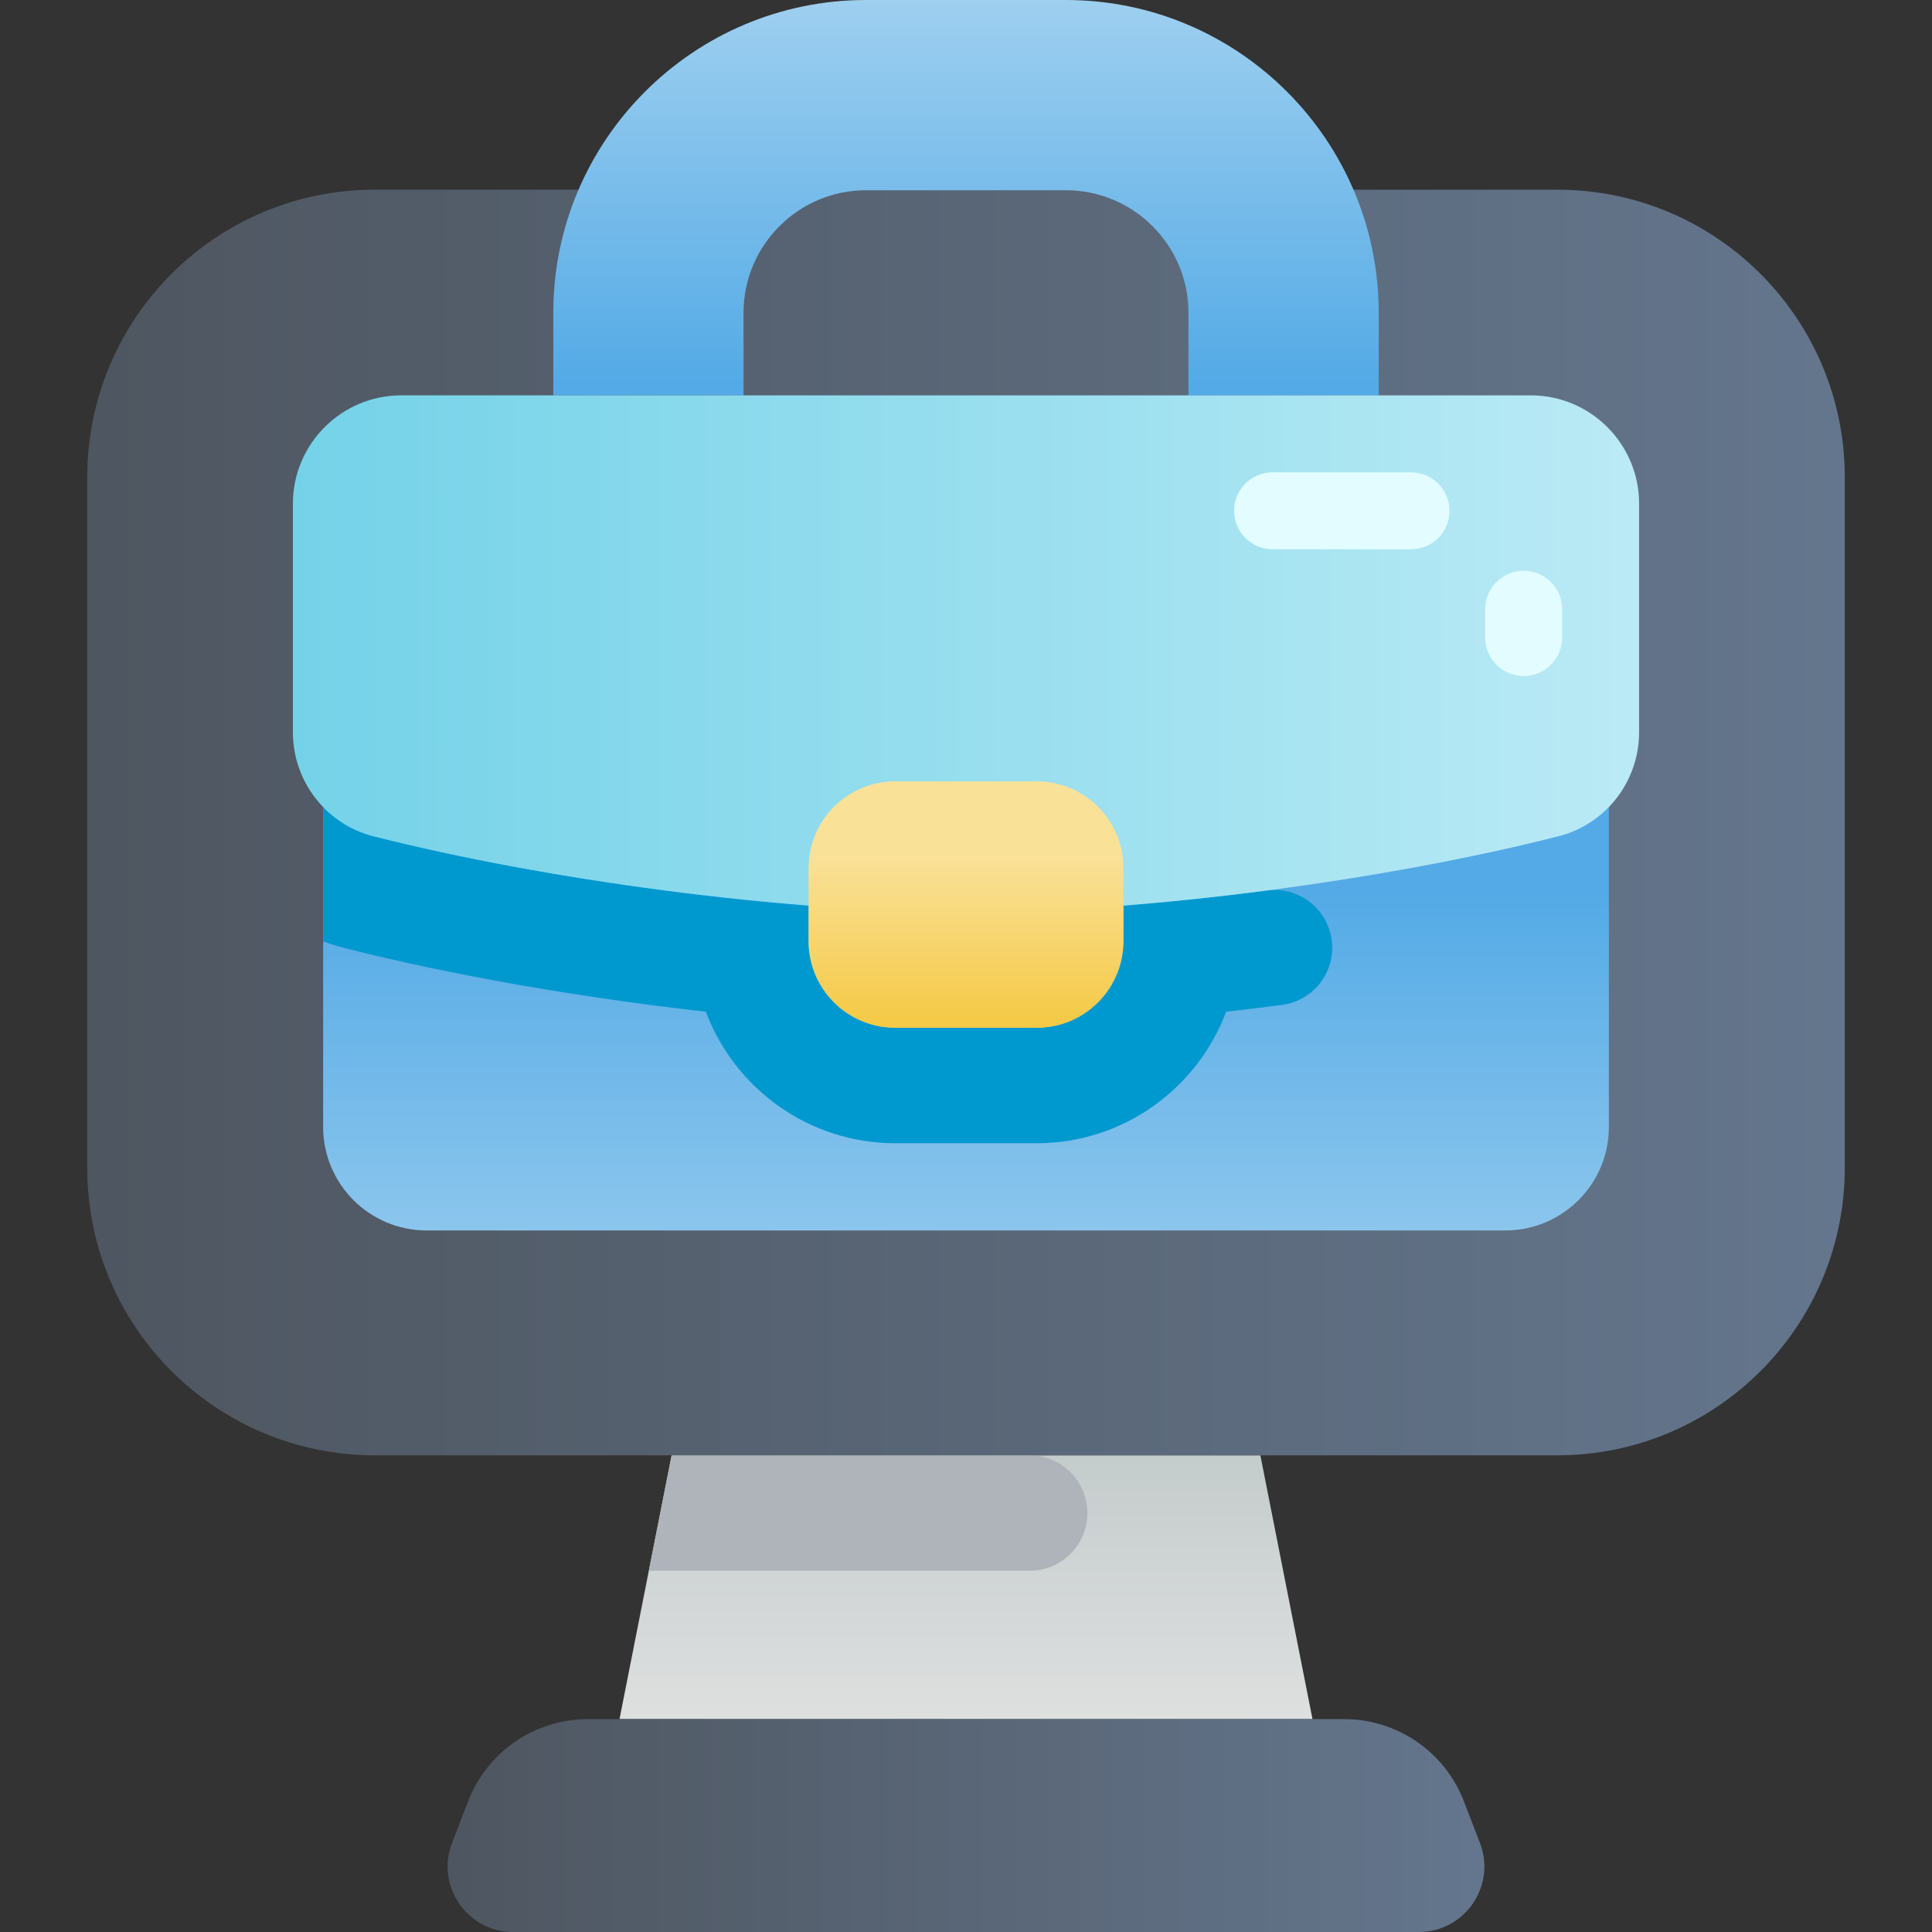 <svg id="Capa_1" enable-background="new 0 0 502 502" height="512" viewBox="0 0 502 502" width="512" xmlns="http://www.w3.org/2000/svg" xmlns:xlink="http://www.w3.org/1999/xlink"><rect x="0" y="0" width="502" height="502" fill="#333333" stroke="none"/><linearGradient id="SVGID_1_" gradientUnits="userSpaceOnUse" x1="251" x2="251" y1="379.107" y2="468.183"><stop offset="0" stop-color="#c5cccc"/><stop offset="1" stop-color="#e6e6e6"/></linearGradient><linearGradient id="lg1"><stop offset="0" stop-color="#4e5660"/><stop offset="1" stop-color="#64768d"/></linearGradient><linearGradient id="SVGID_2_" gradientUnits="userSpaceOnUse" x1="116.301" x2="385.7" xlink:href="#lg1" y1="474.343" y2="474.343"/><linearGradient id="SVGID_3_" gradientUnits="userSpaceOnUse" x1="22.664" x2="479.336" xlink:href="#lg1" y1="213.713" y2="213.713"/><linearGradient id="lg2"><stop offset="0" stop-color="#53aae6"/><stop offset="1" stop-color="#a4d2f0"/></linearGradient><linearGradient id="SVGID_4_" gradientUnits="userSpaceOnUse" x1="251" x2="251" xlink:href="#lg2" y1="100.215" y2="-7.991"/><linearGradient id="SVGID_5_" gradientUnits="userSpaceOnUse" x1="251" x2="251" xlink:href="#lg2" y1="231.321" y2="358.585"/><linearGradient id="SVGID_6_" gradientUnits="userSpaceOnUse" x1="76.104" x2="425.896" y1="169.882" y2="169.882"><stop offset="0" stop-color="#74d2e8"/><stop offset="1" stop-color="#baeaf5"/></linearGradient><linearGradient id="SVGID_7_" gradientUnits="userSpaceOnUse" x1="251" x2="251" y1="279.487" y2="222.638"><stop offset="0" stop-color="#f4c22c"/><stop offset="1" stop-color="#f9e198"/></linearGradient><g><path d="m327.485 378.14h-152.97l-13.545 68.545h180.06z" fill="url(#SVGID_1_)"/><path d="m368.661 502h-235.322c-11.955 0-20.186-12-15.881-23.152l4.175-10.817c4.965-12.863 17.332-21.346 31.12-21.346h196.494c13.788 0 26.155 8.483 31.12 21.346l4.175 10.817c4.304 11.152-3.926 23.152-15.881 23.152z" fill="url(#SVGID_2_)"/><path d="m267.542 378.14h-93.027l-5.928 29.999h98.956c8.284 0 15-6.716 15-15-.001-8.283-6.717-14.999-15.001-14.999z" fill="#aeb4ba"/><path d="m404.616 378.14h-307.233c-41.266 0-74.719-33.453-74.719-74.719v-179.416c0-41.266 33.453-74.719 74.719-74.719h307.233c41.266 0 74.719 33.453 74.719 74.719v179.416c.001 41.266-33.452 74.719-74.719 74.719z" fill="url(#SVGID_3_)"/><path d="m358.236 102.726h-49.432v-21.462c0-17.552-14.28-31.832-31.832-31.832h-51.945c-17.552 0-31.832 14.28-31.832 31.832v21.462h-49.432v-21.462c.001-44.81 36.455-81.264 81.265-81.264h51.945c44.809 0 81.264 36.454 81.264 81.264v21.462z" fill="url(#SVGID_4_)"/><path d="m83.96 292.806v-158.186c0-14.861 12.047-26.909 26.909-26.909h280.263c14.861 0 26.909 12.047 26.909 26.909v158.186c0 14.861-12.047 26.909-26.909 26.909h-280.263c-14.862 0-26.909-12.048-26.909-26.909z" fill="url(#SVGID_5_)"/><path d="m291.911 235.298v9.21c0 12.453-10.095 22.548-22.548 22.548h-36.726c-12.453 0-22.548-10.095-22.548-22.548v-9.21c-38.913-3.051-80.929-9.829-113.06-18.015-5.119-1.304-9.586-3.997-13.069-7.604v34.917c1.841.676 3.729 1.265 5.663 1.757 27.242 6.94 60.95 12.838 93.778 16.522 7.465 19.943 26.72 34.179 49.236 34.179h36.725c22.517 0 41.771-14.235 49.236-34.179 4.83-.542 9.679-1.132 14.524-1.767 8.556-1.121 14.395-9.231 12.765-17.705-1.498-7.786-8.798-13.058-16.661-12.031-12.475 1.632-25.049 2.964-37.315 3.926z" fill="#0099cf"/><path d="m397.722 102.726h-293.444c-15.56 0-28.174 12.614-28.174 28.174v59.352c0 12.727 8.591 23.889 20.925 27.031 43.911 11.186 106.294 19.755 153.971 19.755s110.06-8.569 153.971-19.755c12.333-3.142 20.925-14.304 20.925-27.031v-59.352c0-15.56-12.614-28.174-28.174-28.174z" fill="url(#SVGID_6_)"/><path d="m269.363 203.02h-36.725c-12.453 0-22.548 10.095-22.548 22.548v18.939c0 12.453 10.095 22.548 22.548 22.548h36.725c12.453 0 22.548-10.095 22.548-22.548v-18.939c0-12.453-10.095-22.548-22.548-22.548z" fill="url(#SVGID_7_)"/><g fill="#e3fcff"><path d="m395.896 175.654c-5.523 0-10-4.478-10-10v-7.359c0-5.522 4.477-10 10-10 5.522 0 10 4.478 10 10v7.359c0 5.523-4.478 10-10 10z"/><path d="m366.629 142.726h-35.96c-5.522 0-10-4.478-10-10s4.478-10 10-10h35.96c5.522 0 10 4.478 10 10s-4.478 10-10 10z"/></g></g></svg>